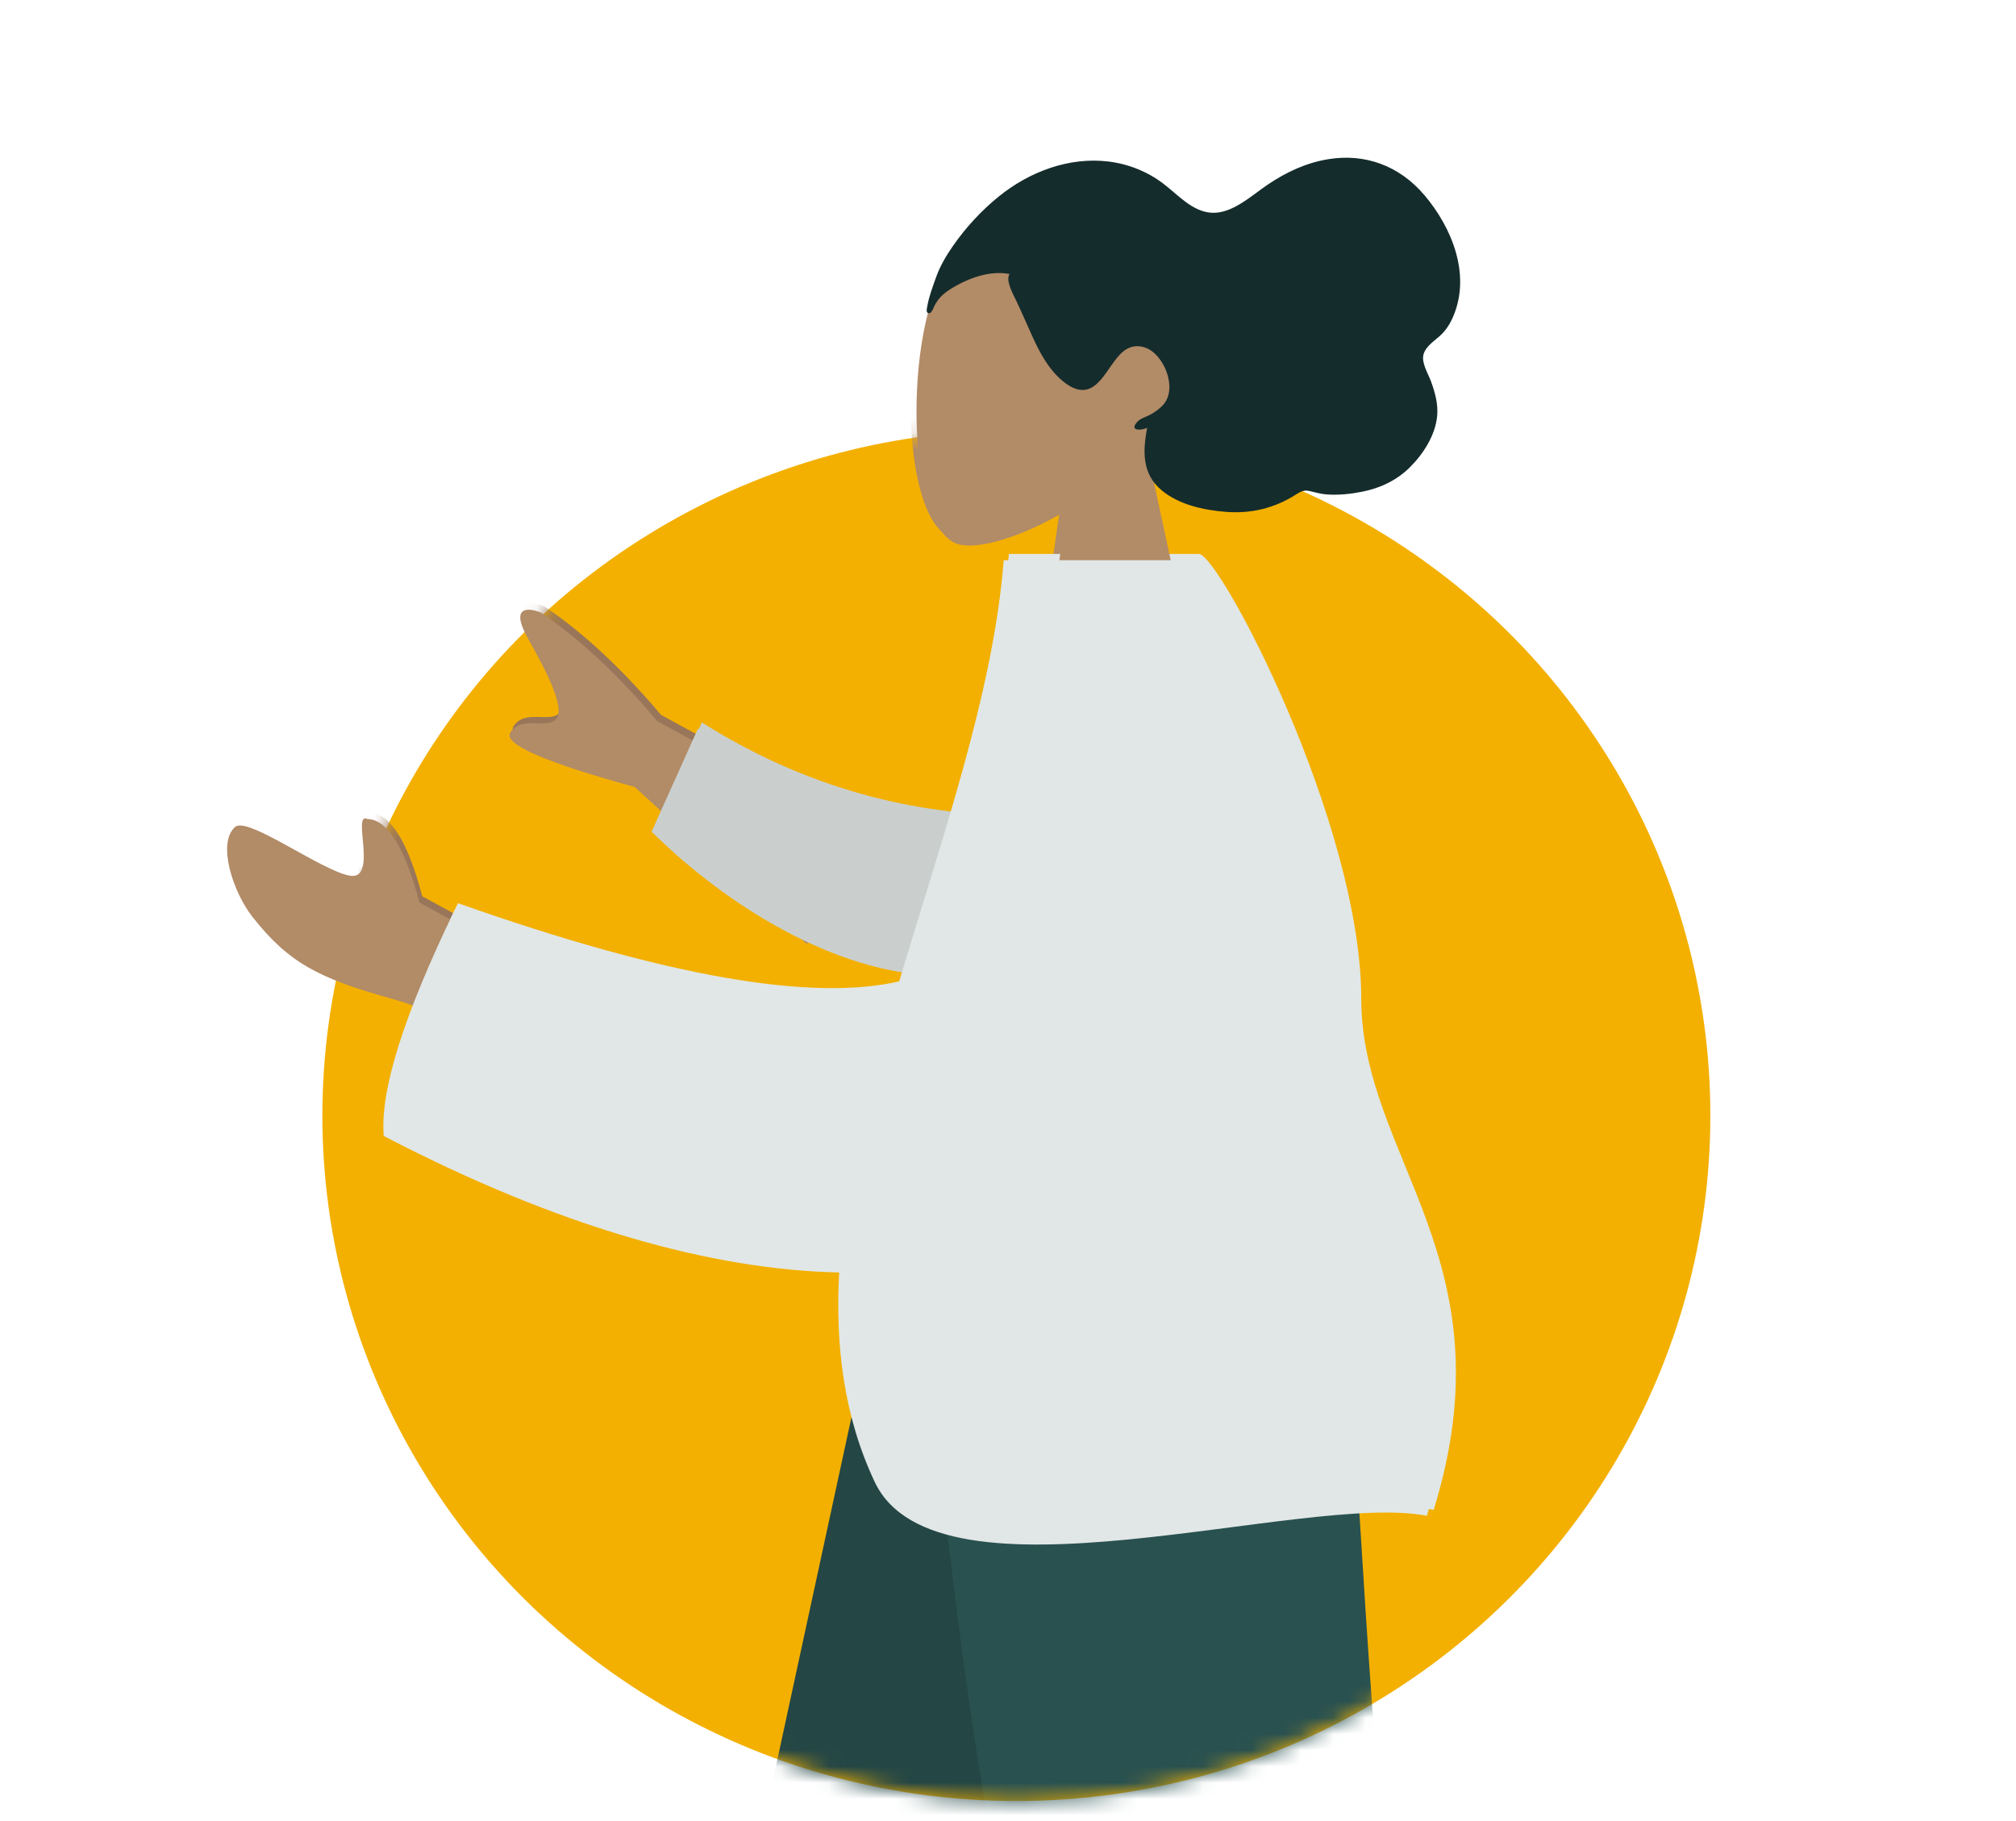 <?xml version="1.0" encoding="UTF-8"?>
<svg width="124px" height="112px" viewBox="0 0 124 112" version="1.1" xmlns="http://www.w3.org/2000/svg" xmlns:xlink="http://www.w3.org/1999/xlink">
    <!-- Generator: Sketch 55.2 (78181) - https://sketchapp.com -->
    <title>Icon 5 - Native Americans</title>
    <desc>Created with Sketch.</desc>
    <defs>
        <ellipse id="path-1" cx="42.985" cy="42.466" rx="42.686" ry="42.153"></ellipse>
    </defs>
    <g id="Icon-5---Native-Americans" stroke="none" stroke-width="1" fill="none" fill-rule="evenodd">
        <g id="Human-5" transform="translate(59.5, 60.5) scale(-1, 1) translate(-59.5, -60.5) translate(13, 9)">
            <g id="Human" transform="translate(0.5, 17.148)">
                <mask id="mask-2" fill="white">
                    <use xlink:href="#path-1"></use>
                </mask>
                <use id="Mask" fill="#F3B000" xlink:href="#path-1"></use>
                <g mask="url(#mask-2)">
                    <g transform="translate(-25.64, -17.398)">
                        <g id="Head/Front" transform="translate(41, 0)">
                            <g id="Head" transform="translate(16.572, 3.875)" fill="#B28B67">
                                <path d="M3.454,14.324 C1.528,12.078 0.224,9.325 0.442,6.24 C1.069,-2.648 13.522,-0.692 15.944,3.793 C18.366,8.279 18.078,19.658 14.948,20.46 C13.699,20.78 11.04,19.996 8.333,18.375 L10.032,30.318 L0,30.318 L3.454,14.324 Z"></path>
                            </g>
                            <path d="M33.463,9.682 C33.364,9.101 33.121,8.455 32.925,7.905 C32.672,7.196 32.29,6.557 31.869,5.954 C31.077,4.819 30.127,3.795 29.078,2.945 C27.161,1.391 24.722,0.495 22.323,0.786 C21.111,0.933 19.936,1.392 18.935,2.156 C18.031,2.847 17.161,3.863 15.99,3.936 C14.716,4.015 13.548,2.898 12.527,2.208 C11.375,1.43 10.149,0.863 8.803,0.643 C6.547,0.274 4.428,1.031 2.874,2.87 C1.22,4.827 0.017,7.696 1.104,10.288 C1.306,10.77 1.565,11.177 1.938,11.513 C2.28,11.822 2.802,12.151 2.941,12.644 C3.088,13.168 2.648,13.845 2.478,14.318 C2.233,14.996 2.033,15.708 2.104,16.445 C2.221,17.655 2.987,18.81 3.795,19.606 C4.617,20.415 5.63,20.879 6.711,21.093 C7.433,21.236 8.171,21.315 8.904,21.261 C9.269,21.235 9.59,21.134 9.943,21.054 C10.286,20.976 10.478,21.067 10.769,21.254 C12.122,22.123 13.576,22.459 15.138,22.33 C16.456,22.221 17.976,21.903 19.051,21.006 C20.245,20.009 20.222,18.635 19.941,17.166 C20.238,17.313 21.062,17.404 20.57,16.819 C20.375,16.588 20.006,16.494 19.756,16.358 C19.465,16.199 19.169,15.994 18.943,15.736 C18.03,14.692 18.952,12.567 20.1,12.217 C21.806,11.697 22.188,14.094 23.405,14.714 C24.105,15.07 24.838,14.583 25.362,14.086 C26.065,13.419 26.544,12.536 26.957,11.638 C27.298,10.898 27.614,10.148 27.962,9.411 C28.124,9.068 28.685,8.096 28.403,7.707 C29.625,7.465 30.985,7.969 32.037,8.631 C32.472,8.904 32.804,9.206 33.036,9.689 C33.086,9.792 33.194,10.1 33.33,10.112 C33.582,10.136 33.488,9.829 33.463,9.682" id="hair" fill="#152C2C"></path>
                        </g>
                        <g id="Bottom/Skinny-Jeans-1" transform="translate(7, 69)">
                            <polygon id="Leg" fill="#997659" points="49.185 0 69.765 52.057 83.568 96.067 89.018 96.067 67.917 2.13311106e-13"></polygon>
                            <path d="M45.041,0 C44.822,18.293 41.626,42.922 41.116,44.062 C40.775,44.822 29.024,54.49 5.862,73.064 L9.616,77.079 C36.945,61.154 51.242,52.129 52.507,50.005 C54.404,46.819 60.579,17.501 65.538,0 L45.041,0 Z" id="Leg" fill="#B28B67"></path>
                            <polygon id="Pant" fill="#244645" points="63.022 91.534 88.936 88.723 69.731 0 46.52 0"></polygon>
                            <path d="M11.223,66.587 L28.221,86.695 C46.125,67.152 56.563,54.401 59.535,48.44 C62.507,42.48 65.179,26.333 67.55,0 L41.419,0 C40.124,23.167 39.251,35.289 38.8,36.367 C38.349,37.445 29.156,47.518 11.223,66.587 Z" id="Pant" fill="#295150"></path>
                        </g>
                        <g id="Body/Long-Sleeve-1" transform="translate(41.13, 25.317)">
                            <path d="M34.732,17.855 L49.344,9.906 C51.774,7.04 54.168,4.814 56.527,3.228 C57.247,2.929 58.507,2.748 57.329,4.826 C56.15,6.904 55.005,9.142 55.605,9.782 C56.206,10.422 57.703,9.528 58.419,10.591 C58.897,11.3 56.339,12.42 50.746,13.951 L40.128,23.607 L34.732,17.855 Z M57.617,24.561 L64.036,21.059 C64.936,17.655 66.013,15.943 67.265,15.921 C68.227,15.477 66.552,19.778 68.376,19.405 C70.2,19.032 74.652,15.743 75.419,16.411 C76.554,17.399 75.542,20.432 74.349,21.941 C72.121,24.761 70.276,25.725 65.716,26.988 C63.332,27.649 60.754,28.972 57.983,30.959 L57.617,24.561 Z" id="Skin" fill="#997659"></path>
                            <path d="M28.088,14.52 C33.151,15.267 40.06,15.274 47.971,11.879 L49.804,18.583 C44.068,22.688 36.456,25.601 30.383,24.465 C25.598,23.569 24.056,17.405 28.088,14.52 Z" id="Sleeve" fill="#CACFCE" transform="translate(37.79, 18.295) rotate(-9) translate(-37.79, -18.295) "></path>
                            <path d="M34.508,26.243 C39.941,27.589 49.053,26.001 61.842,21.481 C65.014,28 66.481,32.647 66.242,35.423 C55.27,41.116 45.867,43.654 38.119,43.821 C38.365,48.387 37.806,52.732 35.926,56.702 C32.062,64.863 9.435,57.305 1.827,58.793 C-2.937,43.424 6.275,37.178 6.282,27.345 C6.29,16.576 14.996,-1.27897692e-13 16.277,-1.27897692e-13 L27.957,-1.27897692e-13 C28.602,8.224 31.846,17.288 34.508,26.243 Z" id="Clothes" fill="#E1E7E6"></path>
                        </g>
                    </g>
                </g>
            </g>
            <g id="Human" transform="translate(15.5, 0.148)">
                <g id="Head/Front">
                    <g id="Head" transform="translate(16.572, 3.875)" fill="#B28B67">
                        <path d="M3.454,14.324 C1.528,12.078 0.224,9.325 0.442,6.24 C1.069,-2.648 13.522,-0.692 15.944,3.793 C18.366,8.279 18.078,19.658 14.948,20.46 C13.699,20.78 11.04,19.996 8.333,18.375 L10.032,30.318 L0,30.318 L3.454,14.324 Z"></path>
                    </g>
                    <path d="M33.463,9.682 C33.364,9.101 33.121,8.455 32.925,7.905 C32.672,7.196 32.29,6.557 31.869,5.954 C31.077,4.819 30.127,3.795 29.078,2.945 C27.161,1.391 24.722,0.495 22.323,0.786 C21.111,0.933 19.936,1.392 18.935,2.156 C18.031,2.847 17.161,3.863 15.99,3.936 C14.716,4.015 13.548,2.898 12.527,2.208 C11.375,1.43 10.149,0.863 8.803,0.643 C6.547,0.274 4.428,1.031 2.874,2.87 C1.22,4.827 0.017,7.696 1.104,10.288 C1.306,10.77 1.565,11.177 1.938,11.513 C2.28,11.822 2.802,12.151 2.941,12.644 C3.088,13.168 2.648,13.845 2.478,14.318 C2.233,14.996 2.033,15.708 2.104,16.445 C2.221,17.655 2.987,18.81 3.795,19.606 C4.617,20.415 5.63,20.879 6.711,21.093 C7.433,21.236 8.171,21.315 8.904,21.261 C9.269,21.235 9.59,21.134 9.943,21.054 C10.286,20.976 10.478,21.067 10.769,21.254 C12.122,22.123 13.576,22.459 15.138,22.33 C16.456,22.221 17.976,21.903 19.051,21.006 C20.245,20.009 20.222,18.635 19.941,17.166 C20.238,17.313 21.062,17.404 20.57,16.819 C20.375,16.588 20.006,16.494 19.756,16.358 C19.465,16.199 19.169,15.994 18.943,15.736 C18.03,14.692 18.952,12.567 20.1,12.217 C21.806,11.697 22.188,14.094 23.405,14.714 C24.105,15.07 24.838,14.583 25.362,14.086 C26.065,13.419 26.544,12.536 26.957,11.638 C27.298,10.898 27.614,10.148 27.962,9.411 C28.124,9.068 28.685,8.096 28.403,7.707 C29.625,7.465 30.985,7.969 32.037,8.631 C32.472,8.904 32.804,9.206 33.036,9.689 C33.086,9.792 33.194,10.1 33.33,10.112 C33.582,10.136 33.488,9.829 33.463,9.682" id="hair" fill="#152C2C"></path>
                </g>
                <g id="Body/Long-Sleeve-1" transform="translate(0.917, 25.306)">
                    <path d="M34.595,17.849 L49.149,9.902 C51.57,7.037 53.954,4.812 56.303,3.227 C57.021,2.928 58.276,2.747 57.102,4.824 C55.929,6.901 54.787,9.139 55.386,9.779 C55.984,10.418 57.475,9.525 58.188,10.588 C58.664,11.296 56.116,12.416 50.545,13.947 L39.97,23.599 L34.595,17.849 Z M57.39,24.553 L63.783,21.052 C64.68,17.65 65.752,15.938 67,15.916 C67.958,15.472 66.289,19.771 68.106,19.398 C69.922,19.026 74.357,15.738 75.121,16.405 C76.251,17.393 75.243,20.425 74.056,21.934 C71.836,24.753 69.999,25.717 65.457,26.98 C63.082,27.64 60.514,28.963 57.754,30.949 L57.39,24.553 Z" id="Skin" fill="#B28B67"></path>
                    <path d="M27.978,14.521 C33.021,15.265 39.903,15.268 47.785,11.87 L49.608,18.57 C43.892,22.676 36.308,25.593 30.259,24.46 C25.492,23.568 23.96,17.407 27.978,14.521 Z" id="Sleeve" fill="#CACFCE" transform="translate(37.64, 18.288) rotate(-9) translate(-37.64, -18.288) "></path>
                    <path d="M34.371,26.234 C39.783,27.58 48.859,25.993 61.598,21.474 C64.758,27.991 66.218,32.637 65.98,35.412 C55.052,41.102 45.685,43.64 37.969,43.807 C38.214,48.372 37.657,52.715 35.784,56.683 C31.935,64.842 9.398,57.286 1.82,58.773 C-2.926,43.41 6.25,37.166 6.257,27.336 C6.265,16.57 14.937,-1.27897692e-13 16.212,-1.27897692e-13 L27.847,-1.27897692e-13 C28.489,8.222 31.72,17.283 34.371,26.234 Z" id="Clothes" fill="#E1E7E6"></path>
                </g>
            </g>
        </g>
    </g>
</svg>